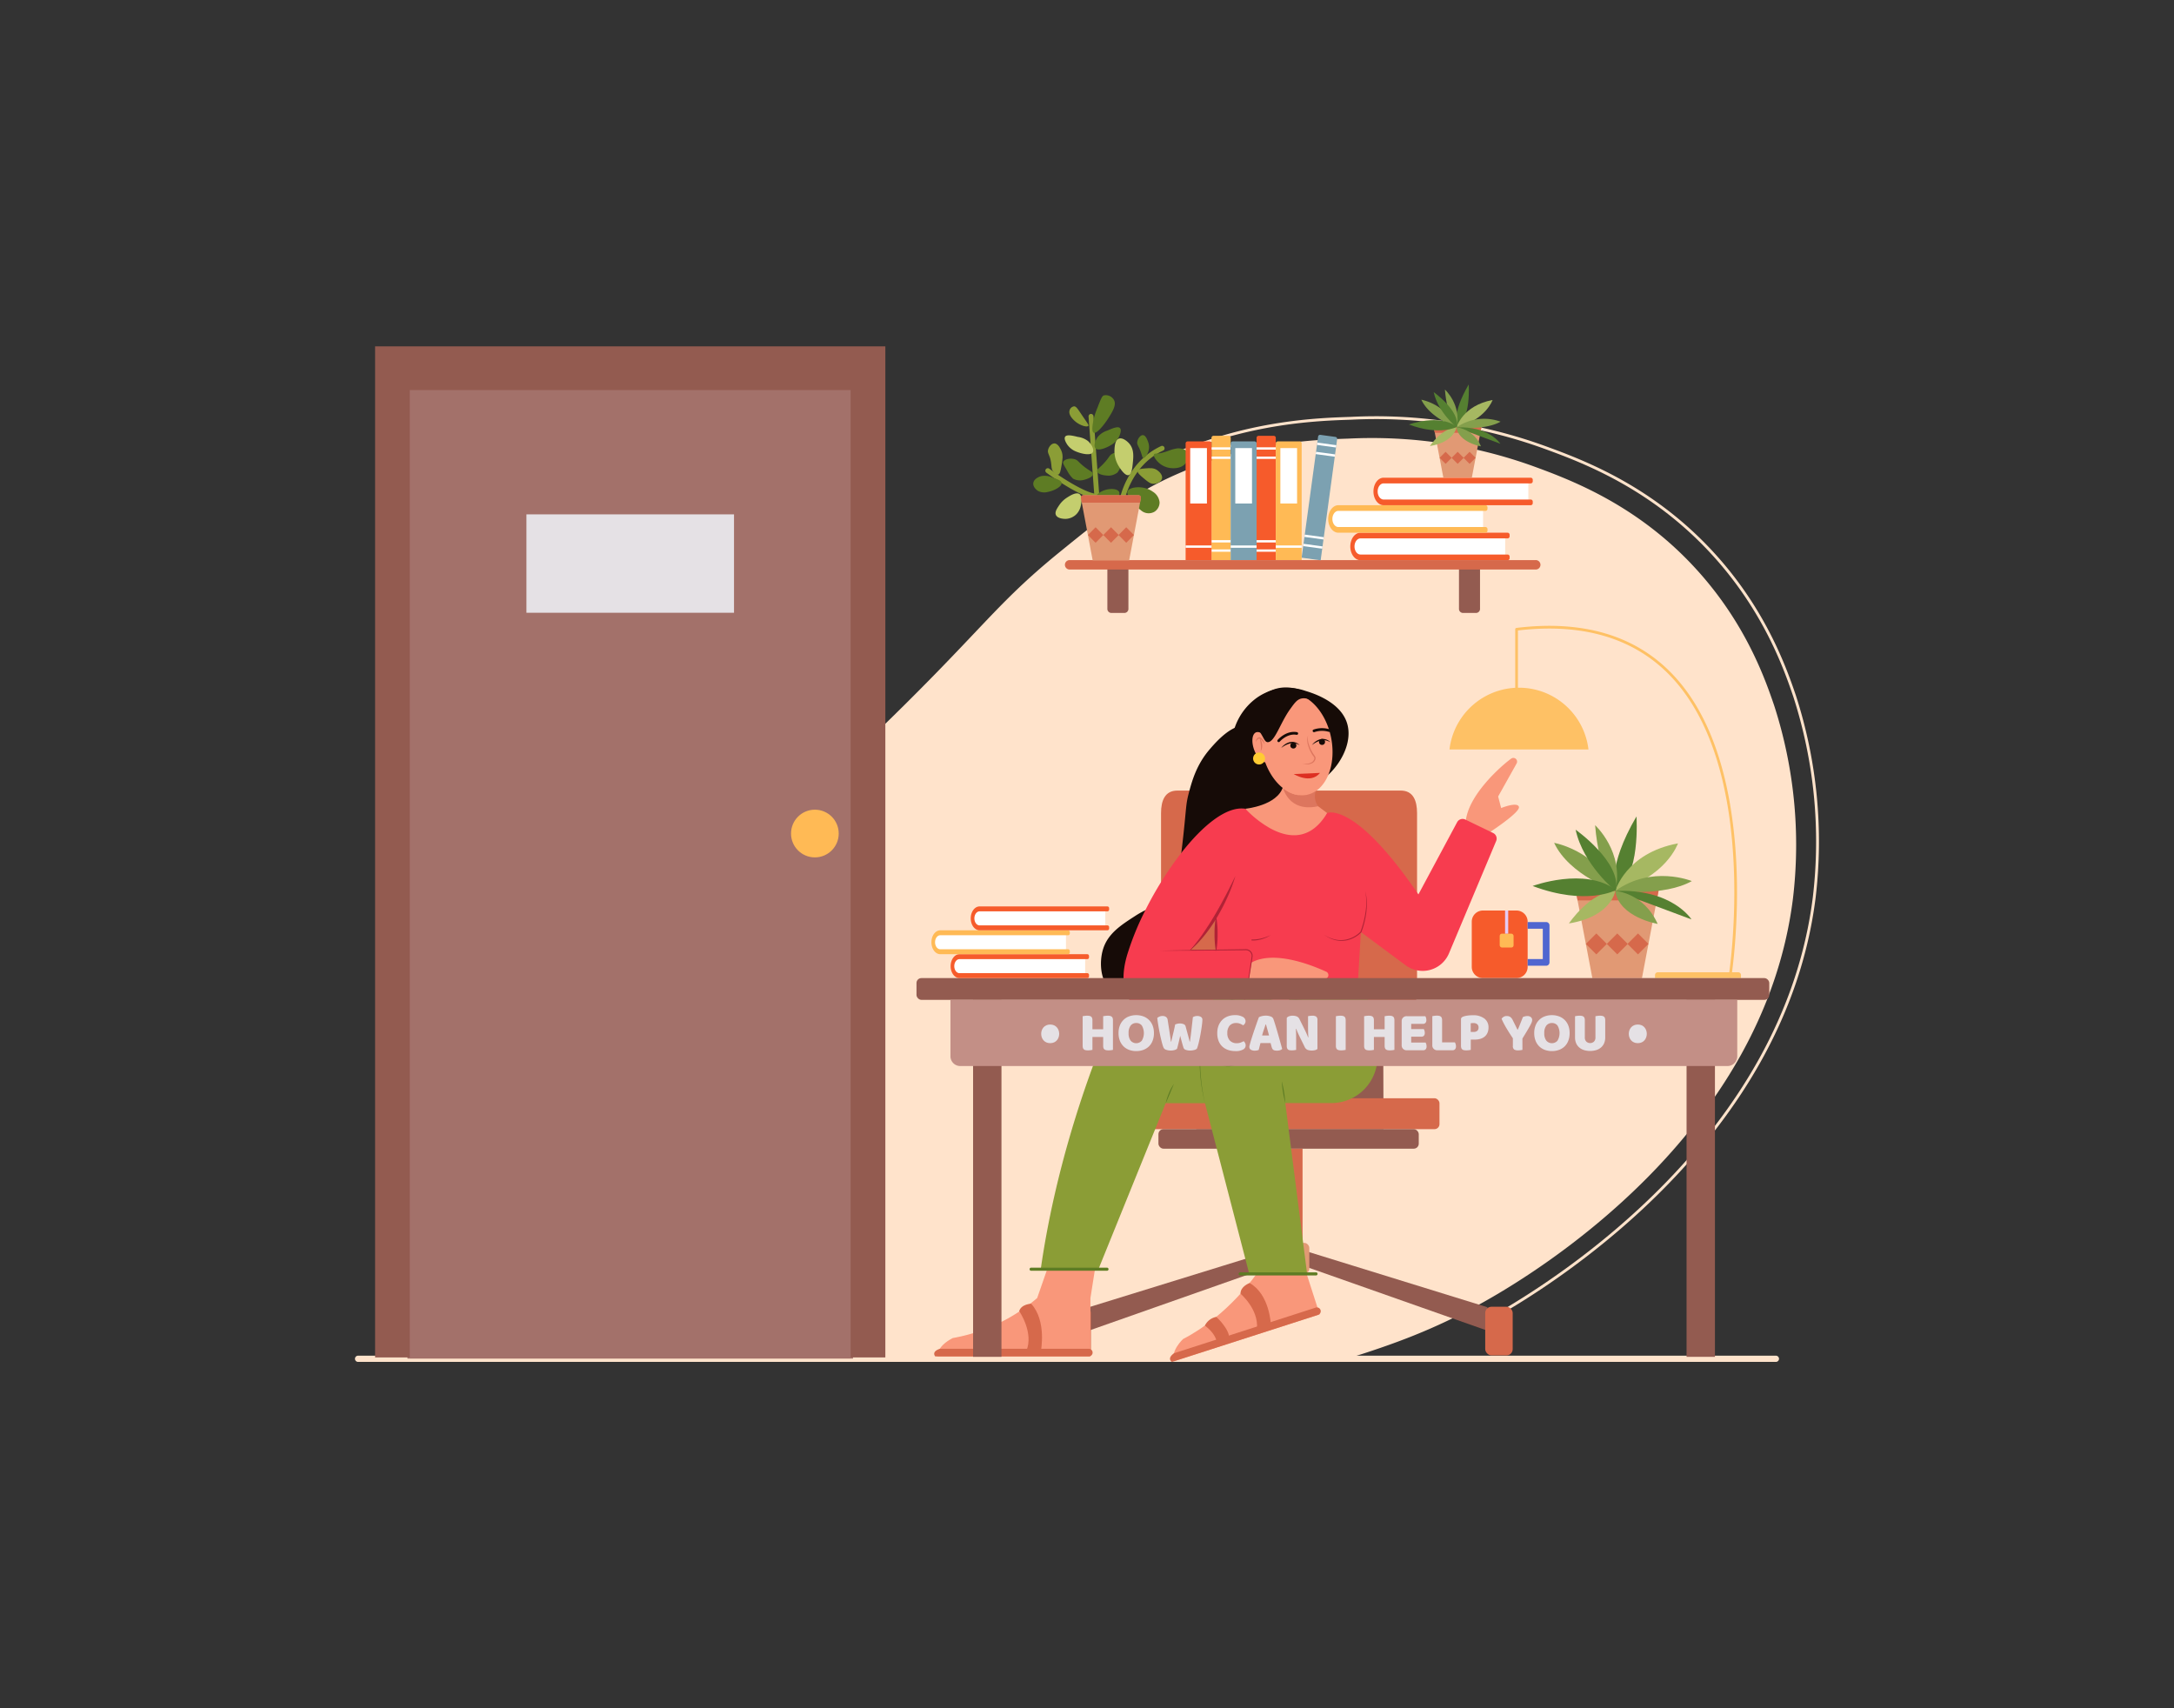 <svg id="Layer_1" data-name="Layer 1" xmlns="http://www.w3.org/2000/svg" viewBox="0 0 700 550"><rect x="0" y="0" width="700" height="550" fill="#333333" stroke="none"/><title>reception at on office</title><path d="M433.715,437.486c14.837-4.638,28.149-9.377,44.164-18.37,16.517-9.276,89.888-53.422,99.43-129.825a145.735,145.735,0,0,0-6.081-62.233c-2.949-8.646-9.066-26.012-24.506-43.187-18.9-21.036-40.466-29.19-53.111-33.801a153.247,153.247,0,0,0-59.548-8.847c-11.468.374-31.71,1.214-54.718,11.267-15.01,6.556-24.342,14.033-38.092,25.209-21.785,17.722-24.652,25.099-62.762,61.694-10.463,10.043-19.064,17.959-32.194,25.757-9.103,5.405-16.462,8.427-30.039,13.942-33.371,13.559-42.873,16.304-53.793,23.937-21.237,14.855-19.862,31.055-20.775,34.543a68.594,68.594,0,0,0-1.616,27.364c2.785,18.325,12.655,30.304,18.781,37.553a103.263,103.263,0,0,0,30.039,24.141,191.964,191.964,0,0,0,24.615,10.856Z" fill="#ffe3cb"/><path d="M480.819,424.535l-.447-.797c21.822-12.258,93.766-58.212,103.336-134.888a151.845,151.845,0,0,0-6.312-64.617c-2.718-7.972-9.082-26.641-25.427-44.825-20.016-22.272-42.863-30.605-55.138-35.082a158.9,158.9,0,0,0-61.856-9.192c-10.534.342-32.453,1.053-56.829,11.696l-.365-.836c24.536-10.714,46.574-11.429,57.165-11.772a159.744,159.744,0,0,1,62.198,9.247c12.35,4.504,35.337,12.887,55.505,35.329,16.469,18.323,22.875,37.116,25.61,45.141a152.79,152.79,0,0,1,6.355,65.025C574.991,366.063,502.735,412.223,480.819,424.535Z" fill="#ffe3cb"/><path d="M571.815,438.487H115.298a1,1,0,1,1,0-2H571.815a1,1,0,0,1,0,2Z" fill="#ffe3cb"/><rect x="131.195" y="116.649" width="143.455" height="320.776" fill="#a3716a"/><polygon points="285.069 111.513 285.069 437.049 273.899 437.049 273.899 125.591 131.946 125.591 131.946 437.049 120.777 437.049 120.777 111.513 285.069 111.513" fill="#935b50"/><circle cx="262.379" cy="268.371" r="7.679" fill="#ffba55"/><rect x="169.502" y="165.608" width="66.841" height="31.68" fill="#e5e1e5"/><path d="M439.017,172.284H484.647a0,0,0,0,1,0,0v7.244a0,0,0,0,1,0,0h-45.63a3.117,3.117,0,0,1-3.117-3.117v-1.01A3.117,3.117,0,0,1,439.017,172.284Z" fill="#fff"/><path d="M486.074,179.714a.656.656,0,0,1-.656.656h-47.359c-1.808,0-3.279-1.986-3.279-4.428,0-2.441,1.471-4.427,3.279-4.427h47.359a.656.656,0,0,1,.656.656v.517a.656.656,0,0,1-.656.656h-47.359c-1.061,0-1.924,1.165-1.924,2.598,0,1.433.863,2.598,1.924,2.598h47.359a.656.656,0,0,1,.656.656Z" fill="#f65b2b"/><path d="M431.898,163.43h45.63a0,0,0,0,1,0,0V170.674a0,0,0,0,1,0,0H431.898a3.117,3.117,0,0,1-3.117-3.117v-1.01a3.117,3.117,0,0,1,3.117-3.117Z" fill="#fff"/><path d="M478.955,170.859a.656.656,0,0,1-.656.656H430.94c-1.808,0-3.279-1.986-3.279-4.428,0-2.441,1.471-4.427,3.279-4.427H478.298a.656.656,0,0,1,.656.656v.517a.656.656,0,0,1-.656.656H430.94c-1.061,0-1.924,1.165-1.924,2.598,0,1.433.863,2.598,1.924,2.598H478.298a.656.656,0,0,1,.656.656Z" fill="#ffba55"/><path d="M446.471,154.575h45.63a0,0,0,0,1,0,0v7.244a0,0,0,0,1,0,0h-45.63a3.117,3.117,0,0,1-3.117-3.117V157.692A3.117,3.117,0,0,1,446.471,154.575Z" fill="#fff"/><path d="M493.527,162.005a.656.656,0,0,1-.656.656h-47.359c-1.808,0-3.279-1.986-3.279-4.428,0-2.441,1.471-4.427,3.279-4.427h47.359a.656.656,0,0,1,.656.656v.517a.656.656,0,0,1-.656.656h-47.359c-1.061,0-1.924,1.165-1.924,2.598,0,1.433.863,2.598,1.924,2.598h47.359a.656.656,0,0,1,.656.656Z" fill="#f65b2b"/><path d="M356.558,181.849h6.778a0,0,0,0,1,0,0V196.05a1.299,1.299,0,0,1-1.299,1.299h-4.179A1.299,1.299,0,0,1,356.558,196.05V181.849A0,0,0,0,1,356.558,181.849Z" fill="#935b50"/><path d="M469.772,181.849h6.778a0,0,0,0,1,0,0V196.05a1.299,1.299,0,0,1-1.299,1.299h-4.179A1.299,1.299,0,0,1,469.772,196.05V181.849A0,0,0,0,1,469.772,181.849Z" fill="#935b50"/><path d="M494.451,183.369H344.371a1.52,1.52,0,0,1,0-3.039H494.451a1.52,1.52,0,1,1,0,3.039Z" fill="#d6694b"/><rect x="390.504" y="176.64" width="6.292" height="0.76" fill="#fff"/><rect x="390.504" y="173.601" width="6.292" height="0.76" fill="#fff"/><rect x="390.504" y="146.247" width="6.292" height="0.76" fill="#fff"/><rect x="390.504" y="143.207" width="6.292" height="0.76" fill="#fff"/><polygon points="473.919 153.747 464.734 153.747 461.639 137.481 477.014 137.481 473.919 153.747" fill="#e19974"/><polygon points="476.661 139.338 477.014 137.481 461.639 137.481 461.993 139.338 476.661 139.338" fill="#d6694b"/><rect x="464.096" y="146.036" width="2.744" height="2.744" transform="translate(240.566 -285.961) rotate(45)" fill="#d6694b"/><rect x="467.977" y="146.036" width="2.744" height="2.744" transform="translate(241.703 -288.705) rotate(45)" fill="#d6694b"/><rect x="471.813" y="146.036" width="2.744" height="2.744" transform="translate(242.826 -291.417) rotate(45)" fill="#d6694b"/><path d="M472.905,123.792s.807,11.395-3.921,13.81C468.984,137.602,467.347,133.282,472.905,123.792Z" fill="#558031"/><path d="M457.65,128.687a16.671,16.671,0,0,1,11.334,8.915S460.479,134.713,457.65,128.687Z" fill="#849f4c"/><path d="M460.393,143.613s3.933-5.884,8.591-6.011C468.984,137.602,468.283,142.34,460.393,143.613Z" fill="#a6b862"/><path d="M465.244,125.416s5.457,4.983,3.74,12.186C468.984,137.602,465.961,134.397,465.244,125.416Z" fill="#849f4c"/><path d="M468.984,137.602s1.917-7.019,11.61-8.818C480.594,128.784,478.413,135.174,468.984,137.602Z" fill="#a6b862"/><path d="M483.161,135.767a15.587,15.587,0,0,0-14.178,1.835S478,138.684,483.161,135.767Z" fill="#849f4c"/><path d="M483.094,142.865s-3.571-5.72-14.11-5.263Z" fill="#558031"/><path d="M453.667,136.676s9.712-3.601,15.444.754C469.111,137.43,463.668,140.428,453.667,136.676Z" fill="#558031"/><path d="M461.631,126.248s8.666,6.129,7.423,11.358C469.054,137.607,463.042,132.786,461.631,126.248Z" fill="#558031"/><path d="M476.833,143.703s-7.144-1.22-7.849-6.101A9.776,9.776,0,0,1,476.833,143.703Z" fill="#849f4c"/><path d="M353.291,160.574c-4.838,0-15.125-7.473-16.353-8.378a.795.795,0,1,1,.943-1.279c4.709,3.47,13.182,8.708,15.895,8.017a.795.795,0,1,1,.397,1.539A3.528,3.528,0,0,1,353.291,160.574Z" fill="#8b9d36"/><path d="M353.215,161.168a.796.796,0,0,1-.792-.737l-1.919-26.311a.796.796,0,0,1,.735-.851.81.81,0,0,1,.851.735l1.919,26.311a.796.796,0,0,1-.735.851C353.254,161.167,353.235,161.168,353.215,161.168Z" fill="#8b9d36"/><path d="M361.287,161.868a.851.851,0,0,1-.14-.012.796.796,0,0,1-.644-.922c.087-.493,2.269-12.14,13.35-17.311a.795.795,0,0,1,.672,1.441C364.185,149.89,362.089,161.099,362.069,161.211A.795.795,0,0,1,361.287,161.868Z" fill="#8b9d36"/><path d="M360.337,158.361c-.646-1.266-4.12-1.268-6.338.288a6.074,6.074,0,0,0-2.136,2.803c-.378.973-.982,2.529-.142,3.594a3.151,3.151,0,0,0,3.489.647,17.007,17.007,0,0,0,2.991-2.947C359.487,161.116,360.858,159.381,360.337,158.361Z" fill="#5e7c24"/><path d="M363.043,158.217c-.242.636.238,1.364,1.139,2.731a13.123,13.123,0,0,0,3.133,3.307,3.738,3.738,0,0,0,4.415.503,3.576,3.576,0,0,0,1.638-3.019,4.56,4.56,0,0,0-2.207-3.45C368.248,156.179,363.628,156.681,363.043,158.217Z" fill="#5e7c24"/><path d="M371.588,146.285c.212-.362.762-.178,1.994-.36a22.932,22.932,0,0,0,3.062-.934,11.785,11.785,0,0,1,2.635-.647c.373.002,2.483.011,3.204,1.438.756,1.494-.644,3.293-.712,3.378-1.353,1.691-3.665,1.608-4.415,1.581a6.816,6.816,0,0,1-4.771-2.3C372.416,148.253,371.219,146.914,371.588,146.285Z" fill="#5e7c24"/><path d="M352.148,139.313c-.752-.378-.312-2.783-.071-4.097a24.387,24.387,0,0,1,1.353-4.097c1.246-3.283,1.53-3.637,1.994-3.809a2.98,2.98,0,0,1,3.276,1.509c.824,1.594-.439,3.61-1.78,5.75C355.631,136.625,353.125,139.805,352.148,139.313Z" fill="#5e7c24"/><path d="M351.863,145.638c.553-.9-.464-2.659-1.495-3.594a6.635,6.635,0,0,0-3.276-1.366c-1.713-.413-3.598-.867-4.13-.072-.508.758.485,2.247.712,2.588a6.295,6.295,0,0,0,2.92,2.228C348.115,146.053,351.149,146.799,351.863,145.638Z" fill="#c4ce6e"/><path d="M351.934,152.611c.02-.716-1.015-.864-3.133-2.588-1.682-1.368-1.73-1.844-2.706-2.156-1.495-.478-3.446-.023-3.774.934-.08.234-.069.514,1.211,2.588a9.631,9.631,0,0,0,1.994,2.731,4.678,4.678,0,0,0,3.561.359C349.979,154.268,351.907,153.581,351.934,152.611Z" fill="#5e7c24"/><path d="M352.713,144.338c-.698-.79.004-2.7.861-3.8a6.661,6.661,0,0,1,2.994-1.914c1.617-.704,3.396-1.479,4.056-.788.629.659-.095,2.298-.261,2.673a6.325,6.325,0,0,1-2.496,2.702C356.475,144.095,353.613,145.357,352.713,144.338Z" fill="#5e7c24"/><path d="M353.229,151.766c-.142-.702.852-1.027,2.646-3.093,1.424-1.64,1.39-2.117,2.298-2.594,1.391-.73,3.39-.621,3.877.265.119.217.156.495-.752,2.759a9.673,9.673,0,0,1-1.499,3.037,4.685,4.685,0,0,1-3.446.972C355.437,153.059,353.422,152.716,353.229,151.766Z" fill="#5e7c24"/><path d="M341.822,155.486c-.1-.78-1.384-1.21-2.92-1.725a5.807,5.807,0,0,0-3.774-.431c-.227.071-2.25.705-2.421,2.228-.154,1.367,1.304,2.364,1.424,2.444a4.308,4.308,0,0,0,3.347.359C339.481,157.976,341.969,156.633,341.822,155.486Z" fill="#5e7c24"/><path d="M347.59,159.08c-1.072-.765-3.096.533-4.059,1.15a8.513,8.513,0,0,0-2.492,2.444c-.742,1.113-1.448,2.173-1.068,3.091.546,1.32,2.9,1.3,3.204,1.294a5.122,5.122,0,0,0,3.489-1.581,5.448,5.448,0,0,0,1.353-2.731C348.147,162.147,348.648,159.835,347.59,159.08Z" fill="#c4ce6e"/><path d="M339.045,151.748c-.603-.877-.392-1.499-.641-3.019-.396-2.416-1.238-2.726-.926-3.953.246-.966,1.078-1.997,1.994-2.013,1.282-.021,2.107,1.961,2.279,2.372.622,1.495.393,2.799,0,5.032-.257,1.458-.452,2.501-1.068,2.66C340.088,152.979,339.379,152.233,339.045,151.748Z" fill="#8b9d36"/><path d="M366.319,151.532c.19-.538,1.199-.62,2.421-.719,1.527-.123,2.672-.216,3.774.503.17.111,1.954,1.308,1.638,2.732-.247,1.112-1.629,1.695-2.635,1.725-1.091.032-1.833-.585-3.204-1.725C367.232,153.15,366.084,152.195,366.319,151.532Z" fill="#8b9d36"/><path d="M368.099,147.435c-.274-.062-.291-.444-.641-1.51-.782-2.38-1.394-2.596-1.282-3.594.124-1.104,1.035-2.279,1.851-2.228.89.055,1.423,1.551,1.638,2.157a4.663,4.663,0,0,1,.285,2.228C369.751,146.034,368.693,147.571,368.099,147.435Z" fill="#5e7c24"/><path d="M350.439,137.085c-.416.589-2.775-.109-4.344-1.51-.401-.358-2.174-1.941-1.709-3.45a1.778,1.778,0,0,1,1.424-1.294c.665-.016,1.098.659,2.208,2.3C350.299,136.505,350.621,136.827,350.439,137.085Z" fill="#8b9d36"/><path d="M363.399,152.97c-1.195.325-2.758-2.198-3.133-2.803a9.273,9.273,0,0,1-1.424-5.175c.051-1.143.144-3.227,1.353-3.738,1.158-.489,2.724.726,3.489,1.653,1.51,1.83,1.27,4.196,1.068,6.182C364.595,150.635,364.385,152.701,363.399,152.97Z" fill="#c4ce6e"/><path d="M363.572,180.435h-11.742l-3.777-20.041a.797.797,0,0,1,.777-.948h17.742a.797.797,0,0,1,.777.948Z" fill="#e19974"/><path d="M367.077,161.842l.273-1.448a.797.797,0,0,0-.777-.948H348.83a.797.797,0,0,0-.777.948l.273,1.448Z" fill="#d6694b"/><polygon points="352.769 174.759 350.289 172.256 352.769 169.752 355.249 172.256 352.769 174.759" fill="#d6694b"/><polygon points="357.73 174.759 355.249 172.256 357.73 169.752 360.21 172.256 357.73 174.759" fill="#d6694b"/><polygon points="362.633 174.759 360.153 172.256 362.633 169.752 365.114 172.256 362.633 174.759" fill="#d6694b"/><path d="M405.529,156.993h39.353a0,0,0,0,1,0,0v6.188a0,0,0,0,1,0,0h-39.353a.643.643,0,0,1-.643-.643v-4.901a.643.643,0,0,1,.643-.643Z" transform="matrix(-0.135, 0.991, -0.991, -0.135, 640.873, -239.291)" fill="#7ca1b1"/><rect x="426.798" y="140.199" width="0.747" height="6.187" transform="translate(227.546 547.221) rotate(-82.245)" fill="#fff"/><rect x="426.395" y="143.161" width="0.747" height="6.188" transform="translate(224.266 549.386) rotate(-82.245)" fill="#fff"/><rect x="422.762" y="169.818" width="0.747" height="6.188" transform="translate(194.644 568.808) rotate(-82.236)" fill="#fff"/><rect x="422.359" y="172.779" width="0.747" height="6.188" transform="translate(191.365 570.972) rotate(-82.236)" fill="#fff"/><path d="M410.789,140.966l0,39.353h-6.188l0-39.353a.643.643,0,0,1,.643-.643h4.901A.643.643,0,0,1,410.789,140.966Z" fill="#f65b2b"/><rect x="404.602" y="176.896" width="6.188" height="0.748" fill="#fff"/><rect x="404.602" y="173.907" width="6.188" height="0.748" fill="#fff"/><rect x="404.602" y="147.003" width="6.188" height="0.748" fill="#fff"/><rect x="404.602" y="144.015" width="6.188" height="0.748" fill="#fff"/><path d="M410.782,180.319V142.76a.643.643,0,0,1,.643-.643h7.054a.643.643,0,0,1,.643.643V180.319Z" fill="#ffba55"/><rect x="410.782" y="175.618" width="8.34" height="0.748" fill="#fff"/><rect x="406.029" y="150.501" width="17.846" height="5.381" transform="translate(568.144 -261.76) rotate(90)" fill="#fff"/><path d="M390.085,140.966l0,39.353H396.273l0-39.353a.643.643,0,0,0-.643-.643h-4.901A.643.643,0,0,0,390.085,140.966Z" fill="#ffba55"/><rect x="390.085" y="176.896" width="6.188" height="0.748" fill="#fff"/><rect x="390.085" y="173.907" width="6.188" height="0.748" fill="#fff"/><rect x="390.085" y="147.003" width="6.188" height="0.748" fill="#fff"/><rect x="390.085" y="144.015" width="6.188" height="0.748" fill="#fff"/><path d="M390.093,180.319V142.76a.643.643,0,0,0-.643-.643h-7.054a.643.643,0,0,0-.643.643V180.319Z" fill="#f65b2b"/><rect x="381.753" y="175.618" width="8.34" height="0.748" fill="#fff"/><rect x="377" y="150.501" width="17.846" height="5.381" transform="translate(539.115 -232.731) rotate(90)" fill="#fff"/><path d="M381.979,157.048h37.559a0,0,0,0,1,0,0v8.34a0,0,0,0,1,0,0H381.979a.643.643,0,0,1-.643-.643v-7.054a.643.643,0,0,1,.643-.643Z" transform="translate(561.655 -239.219) rotate(90)" fill="#7ca1b1"/><rect x="396.267" y="175.618" width="8.34" height="0.748" fill="#fff"/><rect x="391.514" y="150.501" width="17.846" height="5.381" transform="translate(553.629 -247.245) rotate(90)" fill="#fff"/><polygon points="445.478 363.553 385.215 363.553 385.215 329.908 445.369 329.908 445.478 363.553" fill="#935b50"/><path d="M451.022,326.331H379.091c-4.005,0-5.251-3.246-5.251-7.251V261.79c0-4.005,1.246-7.251,5.251-7.251H451.022c4.005,0,5.251,3.246,5.251,7.251V319.08C456.273,323.085,455.026,326.331,451.022,326.331Z" fill="#d6694b"/><rect x="366.619" y="353.595" width="96.875" height="9.958" rx="1.611" fill="#d6694b"/><rect x="373" y="363.553" width="83.823" height="6.284" rx="1.611" fill="#935b50"/><rect x="410.126" y="369.838" width="9.281" height="32.649" fill="#d6694b"/><polygon points="419.407 407.463 478.919 428.43 478.919 420.889 419.407 402.487 410.126 402.487 350.565 420.889 350.565 428.43 410.126 407.463 419.407 407.463" fill="#935b50"/><rect x="407.95" y="400.167" width="13.632" height="9.861" rx="1.611" fill="#e19974"/><rect x="342.417" y="420.729" width="8.846" height="15.662" rx="2.014" fill="#d6694b"/><rect x="478.221" y="420.729" width="8.846" height="15.662" rx="2.014" transform="translate(965.289 857.12) rotate(-180)" fill="#d6694b"/><path d="M337.466,407.839l-3.508,10.083a56.781,56.781,0,0,1-27.138,12.877s-4.999,2.296-4.999,5.92h49.286V417.922l1.521-9.645Z" fill="#f9977a"/><path d="M302.628,434.265h47.949a1.225,1.225,0,0,1,1.225,1.225v.004a1.225,1.225,0,0,1-1.225,1.225l-49.432 0S299.734,435.231,302.628,434.265Z" fill="#d6694b"/><path d="M316.858,434.879s.466-2.529-2.052-6.029a5.139,5.139,0,0,1,4.343-1.554,15.508,15.508,0,0,1,1.4,3.067c.608,1.705,1.034,3.754.302,5.129Z" fill="#d6694b"/><path d="M328.164,422.128s4.798,6.928,2.303,12.818h4.692s1.903-9.755-3.147-15.185C332.011,419.761,328.869,419.842,328.164,422.128Z" fill="#d6694b"/><path d="M404.986,399.253l-.249,10.673S395.686,423.503,380.947,431.113c0,0-4.055,3.717-2.945,7.167l46.915-15.103-5.76-17.893-1.508-9.647Z" fill="#f9977a"/><path d="M378.017,435.697l45.642-14.693a1.225,1.225,0,0,1,1.541.791l.001.004a1.225,1.225,0,0,1-.791,1.541l-47.054,15.148S375.558,437.503,378.017,435.697Z" fill="#d6694b"/><path d="M391.751,431.92s-.331-2.55-3.8-5.11a5.139,5.139,0,0,1,3.658-2.81,15.508,15.508,0,0,1,2.272,2.491c1.102,1.437,2.134,3.257,1.859,4.79Z" fill="#d6694b"/><path d="M399.421,416.529s5.875,4.914,5.304,11.285l4.466-1.438s-.362-9.659-6.834-13.279C402.357,413.097,399.391,414.138,399.421,416.529Z" fill="#d6694b"/><path d="M479.401,268.138s10.136-6.568,9.674-8.338-5.725.359-5.725.359l-.969-3.717,5.952-10.637a1.197,1.197,0,0,0-.534-1.667h0a1.195,1.195,0,0,0-1.195.101c-2.476,1.726-14.32,11.771-14.7,20.832Z" fill="#f9977a"/><path d="M408.959,266.67a59.41,59.41,0,0,1-.99,6.54c-.24,1.18-.52,2.41-.86,3.66-1.18,4.41-4.73,17.71-15.55,28.68V294.9a54.733,54.733,0,0,1-8.3,10.99c1.31-.03,2.61-.05,3.91-.07l4.18-.06c-.09.09-.18.18-.27.26a49.489,49.489,0,0,1-6.1,5.16c-4.96,3.56-14.97,9.4-22.15,9.21a8.215,8.215,0,0,1-5.2-1.75c-3.41-2.86-3.69-8.93-2.49-12.93,1.52-5.07,5.7-7.78,10.2-10.69a30.866,30.866,0,0,1,3.45-1.97c3.89-1.86,5.38-1.29,7.74-3.75,1.33-1.39,2.38-3.19,3.83-14.69.21-1.62.42-3.42.64-5.45,1.02-9.33.81-10.13,1.74-13.68,1.03-3.94,2.48-9.22,6.72-14.17,1.311-1.53,4.6-5.38,8.08-6.95a6.007,6.007,0,0,1,4.1-.51,5.309,5.309,0,0,1,2.75,1.97,9.878,9.878,0,0,1,1,1.58c.07.14.14.28.21.43.04.09.08.17.12.26a18.553,18.553,0,0,1,.68,1.74,43.072,43.072,0,0,1,1.57,7.05c.25,1.69.45,3.35.63,4.87.2,1.67.43,3.72.55,6.12a.495.495,0,0,1,0,.12A59.079,59.079,0,0,1,408.959,266.67Z" fill="#160b07"/><path d="M404.312,256.325c3.475,3.65,18.037.654,12.663-2.158,1.495-.234,2.708-.359,3.839-.654,7.516-1.956,15.359-12.394,12.963-20.528-2.089-7.089-11.199-9.861-13.416-10.535a17.264,17.264,0,0,0-16.593,2.911,19.678,19.678,0,0,0-6.087,8.596C396.383,237.266,396.39,248.004,404.312,256.325Z" fill="#160b07"/><path d="M424.402,259.58l2.917,2.2-3.429,12.151-17.872-.815-5.025-12.729s10.27-.95,12.133-7.082Z" fill="#f9977a"/><path d="M423.623,254.734s-4.86,3.551-10.439-.92c0,0,1.849,7.821,11.218,5.767A5.571,5.571,0,0,1,423.623,254.734Z" fill="#dd765e"/><path d="M428.578,237.427c-1.825-8.967-8.272-15.226-14.4-13.978-4.73.963-7.884,6.116-8.24,12.541a1.748,1.748,0,0,0-1.469-.213c-1.331.495-1.611,3.045-.626,5.696.832,2.239,2.299,3.827,3.537,3.972,2.585,7.031,8.114,11.555,13.407,10.478C426.915,254.675,430.403,246.395,428.578,237.427Z" fill="#f9977a"/><path d="M421.198,236.703a5.094,5.094,0,0,0-.018,3.242,11.776,11.776,0,0,0,1.331,3.001c.298.47.759.841.688,1.272a1.852,1.852,0,0,1-.794,1.174,3.996,3.996,0,0,1-3.037.406,3.723,3.723,0,0,0,3.225-.132,2.063,2.063,0,0,0,.997-1.411,1.26,1.26,0,0,0-.258-.892l-.465-.661a12.934,12.934,0,0,1-1.375-2.865A5.806,5.806,0,0,1,421.198,236.703Z" fill="#dd765e"/><path d="M411.625,238.929a.433.433,0,0,1-.23-.701c.108-.128,2.695-3.115,6.204-2.498a.433.433,0,1,1-.15.852c-3.026-.532-5.372,2.179-5.395,2.207A.433.433,0,0,1,411.625,238.929Z" fill="#160b07"/><path d="M422.99,235.73a.433.433,0,0,1-.054-.826,8.352,8.352,0,0,1,5.232-.082.433.433,0,0,1-.288.816,7.554,7.554,0,0,0-4.638.076A.433.433,0,0,1,422.99,235.73Z" fill="#160b07"/><path d="M412.539,240.822a7.849,7.849,0,0,1,2.869-1.455,3.803,3.803,0,0,1,1.556-.029,5.204,5.204,0,0,1,1.512.583,3.365,3.365,0,0,0-1.43-.905,3.284,3.284,0,0,0-1.731-.071,4.534,4.534,0,0,0-1.566.705A4.824,4.824,0,0,0,412.539,240.822Z" fill="#160b07"/><circle cx="416.44" cy="240.029" r="0.971" fill="#160b07"/><circle cx="425.677" cy="238.875" r="0.971" fill="#160b07"/><path d="M422.444,239.871a7.849,7.849,0,0,1,2.869-1.455,3.803,3.803,0,0,1,1.556-.029,5.204,5.204,0,0,1,1.512.583,3.365,3.365,0,0,0-1.43-.905,3.283,3.283,0,0,0-1.731-.071,4.534,4.534,0,0,0-1.566.705A4.825,4.825,0,0,0,422.444,239.871Z" fill="#160b07"/><path d="M404.312,238.878a4.233,4.233,0,0,1,.687-.862.618.618,0,0,1,.795-.105,2.904,2.904,0,0,1,.726.732c.233.288.422.613.673.915a4.338,4.338,0,0,0-.392-1.094,2.236,2.236,0,0,0-.792-.929.907.907,0,0,0-.69-.121,1.009,1.009,0,0,0-.557.37A2.183,2.183,0,0,0,404.312,238.878Z" fill="#dd765e"/><path d="M405.9,241.815a2.141,2.141,0,0,0,.449-1.017,3.716,3.716,0,0,0,.039-1.117,4.728,4.728,0,0,0-.247-1.08l-.209-.51c-.094-.16-.173-.325-.278-.478.094.733.238,1.418.304,2.112a9.167,9.167,0,0,1,.061,1.038A4.566,4.566,0,0,1,405.9,241.815Z" fill="#dd765e"/><circle cx="405.406" cy="244.213" r="1.927" fill="#ffcb33"/><path d="M416.56,249.217s5.406,3.386,8.473-.366Z" fill="#dd2f22"/><path d="M418.979,224.917c-1.348.323-2.093,1.356-3.584,3.423-2.88,3.992-4.586,9.481-6.58,10.454a1.23,1.23,0,0,1-.729.148c-.78-.114-1.094-1.124-1.961-2.545-.655-1.074-.94-1.258-1.322-1.86a8.681,8.681,0,0,1-.391-7.831,9.197,9.197,0,0,1,5.057-4.463c4.541-1.945,8.93-.246,10.044.185,6.688,2.588,9.543,9.209,9.306,9.404C428.542,232.061,423.471,223.84,418.979,224.917Z" fill="#160b07"/><path d="M437.255,315.78c4.694,6.679,6.083,16.166,6.27,24.154A14.835,14.835,0,0,1,428.71,355.154H413.854l7.016,54.998H402.242L387.987,355.195h-12.65l-21.658,53.447H335.106c4.612-32.286,14.527-60.153,20.234-74.334a15.93,15.93,0,0,1,14.788-9.985h19.209l3.715-7.058Z" fill="#8b9d36"/><path d="M480.769,268.2l-.84-.41L472.019,263.97l-.21-.1a1.992,1.992,0,0,0-2.63.85l-12.47,23.25c-20.75-30.37-29.39-26.19-29.39-26.19-5.48,9.2-12.82,7.94-18.36,4.89a33.736,33.736,0,0,1-7.97-6.28c-6.01-.93-13.65,5.3-20.63,14.22a112.939,112.939,0,0,0-11.57,18.44,89.49,89.49,0,0,0-5.82,14.28c-1.74,5.85-1.43,10.05-.14,13.06a11.278,11.278,0,0,0,1.23,2.16,8.963,8.963,0,0,0,2.3,2.22,9.731,9.731,0,0,0,11.37-.45,9.417,9.417,0,0,0,1.05-.95l14.27-6.1,8.61-.29.24-.01,35.36-1.19.91-15.45.01-.24.14.1,14.27,10.59a9.195,9.195,0,0,0,13.96-3.82l15.2-36.19A1.995,1.995,0,0,0,480.769,268.2Zm-89.21,26.7v10.65q-.105.105-.21.21l-4.18.06c-1.3.02-2.6.04-3.91.07A54.733,54.733,0,0,0,391.559,294.9Z" fill="#f73c4f"/><path d="M387.987,355.195a54.522,54.522,0,0,1-1.52-18.057,24.441,24.441,0,0,1,2.434-8.752,13.475,13.475,0,0,1,6.51-6.237,19.264,19.264,0,0,1,8.986-1.273c3.031.091,6.059.272,9.082.508,3.021.26,6.038.59,9.032,1.075a42.983,42.983,0,0,1,8.799,2.237,43.239,43.239,0,0,0-8.827-2.064c-2.992-.464-6.006-.773-9.024-1.012-3.02-.216-6.045-.376-9.072-.446a26.155,26.155,0,0,0-4.513.122,16.484,16.484,0,0,0-4.328,1.163,13.163,13.163,0,0,0-6.398,6.06,24.195,24.195,0,0,0-2.459,8.645,47.766,47.766,0,0,0-.055,9.057A61.735,61.735,0,0,0,387.987,355.195Z" fill="#5e7c24"/><path d="M375.337,355.195a20.447,20.447,0,0,1,1.041-3.236,13.241,13.241,0,0,1,1.638-2.981c-.461,1.038-.903,2.065-1.319,3.113C376.247,353.124,375.842,354.175,375.337,355.195Z" fill="#5e7c24"/><path d="M413.854,355.154a34.897,34.897,0,0,1-.745-3.495,34.458,34.458,0,0,1-.404-3.551,34.466,34.466,0,0,1,.745,3.495A34.886,34.886,0,0,1,413.854,355.154Z" fill="#5e7c24"/><path d="M355.802,341.104a8.923,8.923,0,0,0,3.095-.049,6.17,6.17,0,0,0,2.755-1.266,7.151,7.151,0,0,0,1.889-2.385,14.926,14.926,0,0,0,.609-1.427l.438-1.504c-.081.516-.176,1.034-.276,1.553a14.575,14.575,0,0,1-.532,1.494,7.037,7.037,0,0,1-1.913,2.539A6.762,6.762,0,0,1,355.802,341.104Z" fill="#5e7c24"/><path d="M393.395,343.041a8.923,8.923,0,0,0,3.095-.049,6.17,6.17,0,0,0,2.755-1.266,7.151,7.151,0,0,0,1.889-2.385,14.927,14.927,0,0,0,.609-1.427l.438-1.504c-.081.516-.176,1.034-.276,1.553a14.578,14.578,0,0,1-.532,1.494,7.037,7.037,0,0,1-1.913,2.539A6.762,6.762,0,0,1,393.395,343.041Z" fill="#5e7c24"/><path d="M439.577,286.854a17.061,17.061,0,0,1,.518,3.337,22.53,22.53,0,0,1-.133,3.385,28.25,28.25,0,0,1-1.619,6.576l-.011.03-.021.021a9.773,9.773,0,0,1-2.717,1.897,8.415,8.415,0,0,1-6.447.347,10.614,10.614,0,0,1-1.503-.659c-.478-.262-.926-.58-1.387-.865.477.263.938.555,1.425.791a10.487,10.487,0,0,0,1.516.575,8.192,8.192,0,0,0,3.181.366,9.086,9.086,0,0,0,5.677-2.683l-.032.05a29.61,29.61,0,0,0,1.671-6.479A19.607,19.607,0,0,0,439.577,286.854Z" fill="#b02336"/><path d="M356.434,409.143H332.011a.5.5,0,0,1,0-1h24.423a.5.5,0,0,1,0,1Z" fill="#5e7c24"/><path d="M423.743,410.652H399.32a.5.5,0,0,1,0-1H423.743a.5.5,0,0,1,0,1Z" fill="#5e7c24"/><path d="M406.4,302.072a11.424,11.424,0,0,1-2.949.404c-.158.003-.316-.006-.474-.012-.002.11 0.0.224-.002.334.159.009.317.021.476.022a10.624,10.624,0,0,0,3.022-.493,13.948,13.948,0,0,0,1.424-.552c.454-.229.895-.483,1.332-.736A18.443,18.443,0,0,1,406.4,302.072Z" fill="#b02336"/><path d="M401.669,318.418s12.04,5.913,13.315,4.602-3.273-4.711-3.273-4.711l2.677-2.755,12.182-.419a1.197,1.197,0,0,0,1.149-1.32h0a1.195,1.195,0,0,0-.705-.97c-2.759-1.224-16.13-7.294-24.077-2.925Z" fill="#f9977a"/><path d="M403.329,307.76c-.13,1.19-.34,2.27-.51,3.41l-.92,5.8-.15.97c-.17.97-.28,1.94-.49,2.92l-.06.3c-.01.06-.03.12-.04.18a2.087,2.087,0,0,1-1.23,1.22,4.847,4.847,0,0,1-1.73.11l-2.94-.08-.72-.02-3.19-.09,3.34.01h.79l2.72.01a5.034,5.034,0,0,0,1.66-.11,1.89,1.89,0,0,0,1.11-1.12c.01-.03.01-.06.02-.09.02-.1.04-.2.06-.31.2-.96.3-1.99.47-2.96l.14-.93.88-5.85c.15-1.12.36-2.28.48-3.36a1.89,1.89,0,0,0-.65-1.39,1.99,1.99,0,0,0-1.49-.43l-9.32.07h-.48l-4.55.04-3.46.02.012-.012c-3.204.018-6.41.037-9.612.022q4.905-.12,9.79-.2c1.31-.03,2.61-.05,3.91-.07l4.18-.06.21-.01,9.32-.14a2.263,2.263,0,0,1,1.7.52A2.16,2.16,0,0,1,403.329,307.76Z" fill="#b02336"/><path d="M557.061,314.805a.566.566,0,0,1-.07-.005.437.437,0,0,1-.362-.501c.106-.661,10.263-66.503-18.86-96.748-11.668-12.117-28.161-17.016-49.015-14.561v18.551a.437.437,0,0,1-.874,0V202.603a.437.437,0,0,1,.384-.434c21.328-2.596,38.195,2.376,50.134,14.777,29.425,30.56,19.199,96.825,19.092,97.491A.436.436,0,0,1,557.061,314.805Z" fill="#fec165"/><path d="M466.715,241.3h44.75a22.531,22.531,0,0,0-44.75,0Z" fill="#fec165"/><path d="M532.899,313.043h27.669a0,0,0,0,1,0,0v.997a.874.874,0,0,1-.874.874H533.773a.874.874,0,0,1-.874-.874v-.997A0,0,0,0,1,532.899,313.043Z" transform="translate(1093.467 627.957) rotate(-180)" fill="#fec165"/><polygon points="528.685 314.929 512.72 314.929 507.341 286.658 534.063 286.658 528.685 314.929" fill="#e19974"/><polygon points="533.449 289.885 534.064 286.658 507.341 286.658 507.955 289.885 533.449 289.885" fill="#d6694b"/><rect x="511.612" y="301.527" width="4.769" height="4.769" transform="translate(365.444 -274.437) rotate(45)" fill="#d6694b"/><rect x="518.356" y="301.527" width="4.769" height="4.769" transform="translate(367.419 -279.206) rotate(45)" fill="#d6694b"/><rect x="525.024" y="301.527" width="4.769" height="4.769" transform="translate(369.372 -283.92) rotate(45)" fill="#d6694b"/><path d="M526.921,262.865s1.402,19.805-6.815,24.002C520.106,286.867,517.262,279.359,526.921,262.865Z" fill="#558031"/><path d="M500.408,271.372s13.442,2.319,19.699,15.495C520.106,286.867,505.325,281.847,500.408,271.372Z" fill="#849f4c"/><path d="M505.174,297.314s6.836-10.227,14.932-10.447C520.106,286.867,518.887,295.102,505.174,297.314Z" fill="#a6b862"/><path d="M513.606,265.688s9.485,8.66,6.5,21.179C520.106,286.867,514.852,281.298,513.606,265.688Z" fill="#849f4c"/><path d="M520.106,286.867s3.332-12.199,20.179-15.327C540.285,271.54,536.494,282.648,520.106,286.867Z" fill="#a6b862"/><path d="M544.748,283.678s-12.853-5.299-24.642,3.189C520.106,286.867,535.778,288.749,544.748,283.678Z" fill="#849f4c"/><path d="M544.631,296.015s-6.206-9.941-24.525-9.148Z" fill="#558031"/><path d="M493.484,285.258s16.88-6.259,26.843,1.31C520.327,286.568,510.868,291.778,493.484,285.258Z" fill="#558031"/><path d="M507.327,267.134s15.062,10.653,12.902,19.742C520.229,286.876,509.779,278.497,507.327,267.134Z" fill="#558031"/><path d="M533.749,297.471s-12.417-2.12-13.643-10.604C520.106,286.867,529.179,287.317,533.749,297.471Z" fill="#849f4c"/><path d="M491.883,310.939v.374a3.598,3.598,0,0,1-3.596,3.596H477.484a3.598,3.598,0,0,1-3.596-3.596V296.755a3.598,3.598,0,0,1,3.596-3.596H488.287a3.598,3.598,0,0,1,3.596,3.596v14.184Z" fill="#f65b2b"/><path d="M497.839,296.87h-5.955v2.158h4.876v9.753h-4.876v2.158h5.955a1.077,1.077,0,0,0,1.079-1.079v-11.911A1.077,1.077,0,0,0,497.839,296.87Z" fill="#4f66d0"/><rect x="482.885" y="300.604" width="4.47" height="4.47" rx="0.719" fill="#ffba55"/><rect x="484.614" y="293.159" width="1.013" height="7.446" fill="#e5caf3"/><rect x="543.051" y="321.921" width="9.137" height="114.936" fill="#935b50"/><rect x="295.1" y="314.914" width="274.582" height="7.008" rx="1.575" fill="#935b50"/><rect x="313.322" y="321.921" width="9.137" height="114.936" fill="#935b50"/><path d="M306.033,321.921H559.373a0,0,0,0,1,0,0v18.159a3.15,3.15,0,0,1-3.15,3.15h-247.039a3.15,3.15,0,0,1-3.15-3.15V321.921A0,0,0,0,1,306.033,321.921Z" fill="#c38f86"/><path d="M358.356,338.02a4.968,4.968,0,0,1-.621.108,6.575,6.575,0,0,1-.837.054,3.744,3.744,0,0,1-.729-.062,1.289,1.289,0,0,1-.531-.226.973.973,0,0,1-.324-.45,2.185,2.185,0,0,1-.107-.756V333.88h-3.456v4.14a5.038,5.038,0,0,1-.621.108,6.586,6.586,0,0,1-.837.054,3.754,3.754,0,0,1-.73-.062,1.295,1.295,0,0,1-.531-.226.965.965,0,0,1-.323-.45,2.182,2.182,0,0,1-.108-.756v-9.504q.198-.035.63-.099a5.752,5.752,0,0,1,.828-.063,3.756,3.756,0,0,1,.729.063,1.303,1.303,0,0,1,.53.225.977.977,0,0,1,.324.45,2.19,2.19,0,0,1,.108.756v2.88h3.456v-4.212q.198-.035.63-.099a5.742,5.742,0,0,1,.828-.063,3.746,3.746,0,0,1,.729.063,1.307,1.307,0,0,1,.531.225.983.983,0,0,1,.324.45,2.216,2.216,0,0,1,.107.756Z" fill="#e5e1e5"/><path d="M360.156,332.62a6.512,6.512,0,0,1,.441-2.484,5.011,5.011,0,0,1,3.006-2.916,6.832,6.832,0,0,1,4.481,0,5.216,5.216,0,0,1,1.81,1.107,5.084,5.084,0,0,1,1.215,1.809,6.53,6.53,0,0,1,.441,2.484,6.724,6.724,0,0,1-.433,2.493,5.028,5.028,0,0,1-1.197,1.817,5.098,5.098,0,0,1-1.809,1.107,6.617,6.617,0,0,1-2.268.378,6.46,6.46,0,0,1-2.269-.388,5.049,5.049,0,0,1-1.8-1.125,5.196,5.196,0,0,1-1.188-1.817A6.615,6.615,0,0,1,360.156,332.62Zm3.24,0a3.792,3.792,0,0,0,.666,2.447,2.384,2.384,0,0,0,3.582,0,4.826,4.826,0,0,0,.009-4.878,2.183,2.183,0,0,0-1.791-.81,2.228,2.228,0,0,0-1.791.801A3.722,3.722,0,0,0,363.396,332.62Z" fill="#e5e1e5"/><path d="M378.389,329.848a4.636,4.636,0,0,1,.621-.207,3.191,3.191,0,0,1,.854-.117,3.088,3.088,0,0,1,1.261.226.984.984,0,0,1,.611.657q.198.738.369,1.377t.333,1.224q.163.584.315,1.161.152.576.297,1.206h.09q.163-1.099.288-2.098.126-.999.234-1.962.107-.962.216-1.907.108-.946.216-1.917a2.835,2.835,0,0,1,1.422-.379,2.225,2.225,0,0,1,1.152.288,1.039,1.039,0,0,1,.485.973,10.763,10.763,0,0,1-.081,1.125q-.081.728-.216,1.629-.135.899-.314,1.89-.18.99-.378,1.891-.199.899-.405,1.629a8.554,8.554,0,0,1-.387,1.125,2.094,2.094,0,0,1-.883.414,4.918,4.918,0,0,1-1.26.161,3.992,3.992,0,0,1-1.431-.225,1.062,1.062,0,0,1-.711-.639q-.234-.721-.504-1.71-.271-.99-.576-2.179-.252,1.17-.522,2.286-.27,1.116-.485,1.891a2.05,2.05,0,0,1-.811.414,4.138,4.138,0,0,1-1.188.161,4.494,4.494,0,0,1-1.467-.225,1.368,1.368,0,0,1-.855-.639,6.199,6.199,0,0,1-.351-.963q-.189-.639-.388-1.458-.198-.819-.404-1.773-.208-.954-.378-1.908-.171-.954-.315-1.862-.145-.91-.216-1.665a2.526,2.526,0,0,1,.702-.433,2.385,2.385,0,0,1,.972-.198,1.972,1.972,0,0,1,1.125.298,1.384,1.384,0,0,1,.549.999q.289,1.835.478,3.06.189,1.225.306,2.007.117.784.171,1.215.054.432.108.685h.09q.161-.721.306-1.332.144-.612.297-1.233.154-.621.315-1.332Q378.209,330.766,378.389,329.848Z" fill="#e5e1e5"/><path d="M398.046,329.38a2.666,2.666,0,0,0-2.124.846,3.529,3.529,0,0,0-.738,2.395,3.325,3.325,0,0,0,.819,2.412,2.927,2.927,0,0,0,2.204.846,3.487,3.487,0,0,0,1.251-.198,8.393,8.393,0,0,0,.981-.45,1.784,1.784,0,0,1,.477.604,1.843,1.843,0,0,1,.172.818,1.475,1.475,0,0,1-.819,1.251,4.78,4.78,0,0,1-2.493.514,7.368,7.368,0,0,1-2.268-.342,5.057,5.057,0,0,1-1.854-1.054,4.952,4.952,0,0,1-1.251-1.8,6.68,6.68,0,0,1-.459-2.601,6.448,6.448,0,0,1,.441-2.476,5.247,5.247,0,0,1,1.206-1.809,5.065,5.065,0,0,1,1.791-1.116,6.297,6.297,0,0,1,2.195-.378,5.05,5.05,0,0,1,2.565.54,1.591,1.591,0,0,1,.909,1.386,1.399,1.399,0,0,1-.234.811,1.932,1.932,0,0,1-.54.54,5.915,5.915,0,0,0-.999-.522A3.26,3.26,0,0,0,398.046,329.38Z" fill="#e5e1e5"/><path d="M405.353,327.508a3.78,3.78,0,0,1,.927-.342,4.92,4.92,0,0,1,1.251-.162,4.506,4.506,0,0,1,1.593.261,1.39,1.39,0,0,1,.892.819q.324.936.702,2.178.378,1.242.756,2.565.378,1.323.737,2.609.36,1.288.631,2.277a1.496,1.496,0,0,1-.648.405,3.092,3.092,0,0,1-1.026.152,3.155,3.155,0,0,1-.729-.071,1.301,1.301,0,0,1-.486-.217,1.06,1.06,0,0,1-.306-.378,3.202,3.202,0,0,1-.207-.54l-.324-1.241h-3.258q-.145.539-.288,1.115c-.097.385-.192.756-.288,1.116a4.63,4.63,0,0,1-.531.153,3.112,3.112,0,0,1-.675.062,2.35,2.35,0,0,1-1.358-.314,1.011,1.011,0,0,1-.441-.873,1.796,1.796,0,0,1,.072-.504q.072-.252.162-.595.125-.485.351-1.205.224-.721.495-1.558.27-.836.576-1.719.305-.882.576-1.665.27-.784.494-1.396Q405.227,327.833,405.353,327.508Zm2.16,2.322q-.253.756-.567,1.683-.315.927-.567,1.881H408.611q-.252-.971-.513-1.898-.262-.927-.478-1.665Z" fill="#e5e1e5"/><path d="M424.199,337.714a1.645,1.645,0,0,1-.729.387,4.247,4.247,0,0,1-1.144.135,3.967,3.967,0,0,1-1.26-.197,1.746,1.746,0,0,1-.972-.954l-1.782-3.636q-.27-.558-.486-1.054-.215-.495-.468-1.143l-.108.018q.072.973.081,1.98.009,1.008.01,1.979v2.79a5.01,5.01,0,0,1-.604.108,6.026,6.026,0,0,1-.801.054,4.066,4.066,0,0,1-.702-.054,1.081,1.081,0,0,1-.504-.216,1.036,1.036,0,0,1-.306-.441,2.043,2.043,0,0,1-.108-.729v-9a1.504,1.504,0,0,1,.774-.54,3.393,3.393,0,0,1,1.115-.181,3.892,3.892,0,0,1,1.27.207,1.722,1.722,0,0,1,.963.945l1.8,3.636c.181.372.342.724.486,1.054q.215.495.468,1.143l.09-.018q-.072-.973-.09-1.944-.018-.973-.018-1.944v-2.916a4.836,4.836,0,0,1,.603-.107,6.042,6.042,0,0,1,.801-.055,2.163,2.163,0,0,1,1.206.279,1.322,1.322,0,0,1,.414,1.161Z" fill="#e5e1e5"/><path d="M433.289,338.02a5.038,5.038,0,0,1-.621.108,6.587,6.587,0,0,1-.837.054,3.754,3.754,0,0,1-.729-.062,1.294,1.294,0,0,1-.531-.226.965.965,0,0,1-.323-.45,2.182,2.182,0,0,1-.108-.756v-9.504q.198-.035.63-.099a5.752,5.752,0,0,1,.828-.063,3.756,3.756,0,0,1,.729.063,1.303,1.303,0,0,1,.53.225.977.977,0,0,1,.324.45,2.19,2.19,0,0,1,.108.756Z" fill="#e5e1e5"/><path d="M448.984,338.02a4.968,4.968,0,0,1-.621.108,6.575,6.575,0,0,1-.837.054,3.744,3.744,0,0,1-.729-.062,1.289,1.289,0,0,1-.531-.226.973.973,0,0,1-.324-.45,2.185,2.185,0,0,1-.107-.756V333.88h-3.456v4.14a5.038,5.038,0,0,1-.621.108,6.586,6.586,0,0,1-.837.054,3.754,3.754,0,0,1-.73-.062,1.295,1.295,0,0,1-.531-.226.965.965,0,0,1-.323-.45,2.182,2.182,0,0,1-.108-.756v-9.504q.198-.035.63-.099a5.752,5.752,0,0,1,.828-.063,3.756,3.756,0,0,1,.729.063,1.303,1.303,0,0,1,.53.225.977.977,0,0,1,.324.45,2.19,2.19,0,0,1,.108.756v2.88h3.456v-4.212q.198-.035.63-.099a5.742,5.742,0,0,1,.828-.063,3.746,3.746,0,0,1,.729.063,1.307,1.307,0,0,1,.531.225.983.983,0,0,1,.324.45,2.216,2.216,0,0,1,.107.756Z" fill="#e5e1e5"/><path d="M451.324,328.858a1.554,1.554,0,0,1,1.674-1.674h5.94a2.155,2.155,0,0,1,.225.522,2.31,2.31,0,0,1,.1.684,1.314,1.314,0,0,1-.298.972,1.074,1.074,0,0,1-.782.288h-3.798v1.675h4.05a2.194,2.194,0,0,1,.225.513,2.224,2.224,0,0,1,.099.675,1.345,1.345,0,0,1-.287.972,1.046,1.046,0,0,1-.774.288h-3.312v1.891h4.626a2.207,2.207,0,0,1,.225.521,2.349,2.349,0,0,1,.099.685,1.349,1.349,0,0,1-.297.98,1.058,1.058,0,0,1-.783.297H452.998a1.554,1.554,0,0,1-1.674-1.674Z" fill="#e5e1e5"/><path d="M462.862,338.146a1.554,1.554,0,0,1-1.674-1.674v-9.306c.132-.024.342-.057.63-.1a5.747,5.747,0,0,1,.828-.062,3.762,3.762,0,0,1,.729.062,1.304,1.304,0,0,1,.53.226.967.967,0,0,1,.324.45,2.182,2.182,0,0,1,.108.756v7.109h4.122a2.447,2.447,0,0,1,.233.531,2.229,2.229,0,0,1,.108.693,1.383,1.383,0,0,1-.307,1.017,1.112,1.112,0,0,1-.81.297Z" fill="#e5e1e5"/><path d="M473.572,338.02a5.038,5.038,0,0,1-.621.108,6.586,6.586,0,0,1-.837.054,3.754,3.754,0,0,1-.73-.062,1.295,1.295,0,0,1-.531-.226.965.965,0,0,1-.323-.45,2.182,2.182,0,0,1-.108-.756v-8.478a.792.792,0,0,1,.207-.585,1.48,1.48,0,0,1,.567-.333,6.722,6.722,0,0,1,1.395-.315,12.656,12.656,0,0,1,1.575-.099,5.917,5.917,0,0,1,3.798,1.062,3.509,3.509,0,0,1,1.314,2.88,4.342,4.342,0,0,1-.279,1.594,3.309,3.309,0,0,1-.828,1.224,3.719,3.719,0,0,1-1.386.792,6.107,6.107,0,0,1-1.936.279h-1.277Zm.936-5.777a1.719,1.719,0,0,0,1.161-.352,1.342,1.342,0,0,0,.405-1.071,1.326,1.326,0,0,0-.423-1.053,1.825,1.825,0,0,0-1.233-.369c-.192,0-.351.004-.477.01a2.863,2.863,0,0,0-.388.045v2.79Z" fill="#e5e1e5"/><path d="M490.203,338.02a4.98,4.98,0,0,1-.611.108,6.25,6.25,0,0,1-.811.054,2.23,2.23,0,0,1-1.241-.279,1.343,1.343,0,0,1-.414-1.179v-2.43q-.451-.667-.973-1.477t-1.025-1.655q-.505-.847-.937-1.665a15.429,15.429,0,0,1-.702-1.503,2.452,2.452,0,0,1,.64-.595,1.762,1.762,0,0,1,.999-.27,2.052,2.052,0,0,1,1.143.288,2.704,2.704,0,0,1,.837,1.08l1.494,3.006h.108q.252-.558.44-1.018.189-.458.369-.918.18-.458.378-.953.198-.495.45-1.144a3.236,3.236,0,0,1,.72-.252,3.433,3.433,0,0,1,.756-.09,1.729,1.729,0,0,1,1.071.333,1.172,1.172,0,0,1,.441.999,1.881,1.881,0,0,1-.091.521,5.795,5.795,0,0,1-.413.928q-.325.621-.945,1.683-.621,1.062-1.684,2.772Z" fill="#e5e1e5"/><path d="M494.002,332.62a6.512,6.512,0,0,1,.441-2.484,5.011,5.011,0,0,1,3.006-2.916,6.832,6.832,0,0,1,4.481,0,5.216,5.216,0,0,1,1.81,1.107,5.084,5.084,0,0,1,1.215,1.809,6.53,6.53,0,0,1,.441,2.484,6.725,6.725,0,0,1-.433,2.493,5.028,5.028,0,0,1-1.197,1.817,5.098,5.098,0,0,1-1.809,1.107,6.617,6.617,0,0,1-2.268.378,6.46,6.46,0,0,1-2.269-.388,5.049,5.049,0,0,1-1.8-1.125,5.196,5.196,0,0,1-1.188-1.817A6.615,6.615,0,0,1,494.002,332.62Zm3.24,0a3.792,3.792,0,0,0,.666,2.447,2.384,2.384,0,0,0,3.582,0,4.826,4.826,0,0,0,.009-4.878,2.183,2.183,0,0,0-1.791-.81,2.228,2.228,0,0,0-1.791.801A3.722,3.722,0,0,0,497.242,332.62Z" fill="#e5e1e5"/><path d="M516.861,334.06a4.583,4.583,0,0,1-.333,1.773,3.749,3.749,0,0,1-.963,1.368,4.343,4.343,0,0,1-1.53.873,6.918,6.918,0,0,1-4.067,0,4.343,4.343,0,0,1-1.53-.873,3.749,3.749,0,0,1-.963-1.368,4.565,4.565,0,0,1-.333-1.773v-6.876q.198-.035.63-.099a5.742,5.742,0,0,1,.828-.063,3.746,3.746,0,0,1,.729.063,1.301,1.301,0,0,1,.531.225.983.983,0,0,1,.324.45,2.192,2.192,0,0,1,.107.756v5.49a1.841,1.841,0,0,0,.478,1.35,1.817,1.817,0,0,0,2.475,0,1.861,1.861,0,0,0,.468-1.35v-6.822q.199-.035.631-.099a5.728,5.728,0,0,1,.827-.063,3.749,3.749,0,0,1,.73.063,1.307,1.307,0,0,1,.531.225.975.975,0,0,1,.323.45,2.19,2.19,0,0,1,.108.756Z" fill="#e5e1e5"/><path d="M383.069,306.08l.173-.205.001-.002c.749-.878,1.486-1.758,2.172-2.677q1.064-1.348,2.03-2.768c1.292-1.887,2.528-3.809,3.684-5.783l-.07.254-0-.01-.001-.134.07-.12c.6-1.02,1.195-2.045,1.759-3.087.589-1.029,1.123-2.087,1.694-3.129.562-1.046,1.098-2.106,1.621-3.175.553-1.055,1.058-2.133,1.586-3.206a51.344,51.344,0,0,1-2.51,6.718,62.881,62.881,0,0,1-3.29,6.386l.069-.254-0.0.01-.001.14-.069.115a51.299,51.299,0,0,1-3.924,5.734q-1.089,1.356-2.265,2.636a32.273,32.273,0,0,1-2.525,2.381l.001-.001Z" fill="#b02336"/><path d="M391.559,294.89a29.457,29.457,0,0,1,.496,5.565,31.871,31.871,0,0,1-.4,5.565l-.019.112-.077-.015-.48-.096.48-.096-.096.096a31.875,31.875,0,0,1-.4-5.565A29.46,29.46,0,0,1,391.559,294.89Z" fill="#b02336"/><path d="M338.149,335.863c3.861,0,3.867-6,0-6-3.861,0-3.867,6,0,6Z" fill="#e5e1e5"/><path d="M527.349,335.863c3.861,0,3.867-6,0-6-3.861,0-3.867,6,0,6Z" fill="#e5e1e5"/><path d="M309.77,307.889h39.641a0,0,0,0,1,0,0v6.294a0,0,0,0,1,0,0H309.77a2.708,2.708,0,0,1-2.708-2.708v-.877a2.708,2.708,0,0,1,2.708-2.708Z" fill="#fff"/><path d="M350.651,314.343a.57.57,0,0,1-.57.57H308.938c-1.571,0-2.849-1.725-2.849-3.846,0-2.121,1.278-3.846,2.849-3.846H350.081a.57.57,0,0,1,.57.57v.449a.57.57,0,0,1-.57.57H308.938c-.922,0-1.672,1.012-1.672,2.257,0,1.245.75,2.257,1.672,2.257H350.081a.57.57,0,0,1,.57.57Z" fill="#f65b2b"/><path d="M303.586,300.196h39.641a0,0,0,0,1,0,0v6.294a0,0,0,0,1,0,0H303.586a2.708,2.708,0,0,1-2.708-2.708v-.877A2.708,2.708,0,0,1,303.586,300.196Z" fill="#fff"/><path d="M344.466,306.651a.57.57,0,0,1-.57.57H302.753c-1.571,0-2.849-1.725-2.849-3.846,0-2.121,1.278-3.846,2.849-3.846h41.143a.57.57,0,0,1,.57.57v.449a.57.57,0,0,1-.57.57H302.753c-.922,0-1.672,1.012-1.672,2.257,0,1.245.75,2.257,1.672,2.257h41.143a.57.57,0,0,1,.57.57Z" fill="#ffba55"/><path d="M316.246,292.504h39.641a0,0,0,0,1,0,0v6.294a0,0,0,0,1,0,0H316.246a2.708,2.708,0,0,1-2.708-2.708v-.877a2.708,2.708,0,0,1,2.708-2.708Z" fill="#fff"/><path d="M357.126,298.959a.57.57,0,0,1-.57.57H315.413c-1.571,0-2.849-1.725-2.849-3.846,0-2.121,1.278-3.846,2.849-3.846h41.143a.57.57,0,0,1,.57.57v.449a.57.57,0,0,1-.57.57H315.413c-.922,0-1.672,1.012-1.672,2.257,0,1.245.75,2.257,1.672,2.257h41.143a.57.57,0,0,1,.57.57Z" fill="#f65b2b"/></svg>